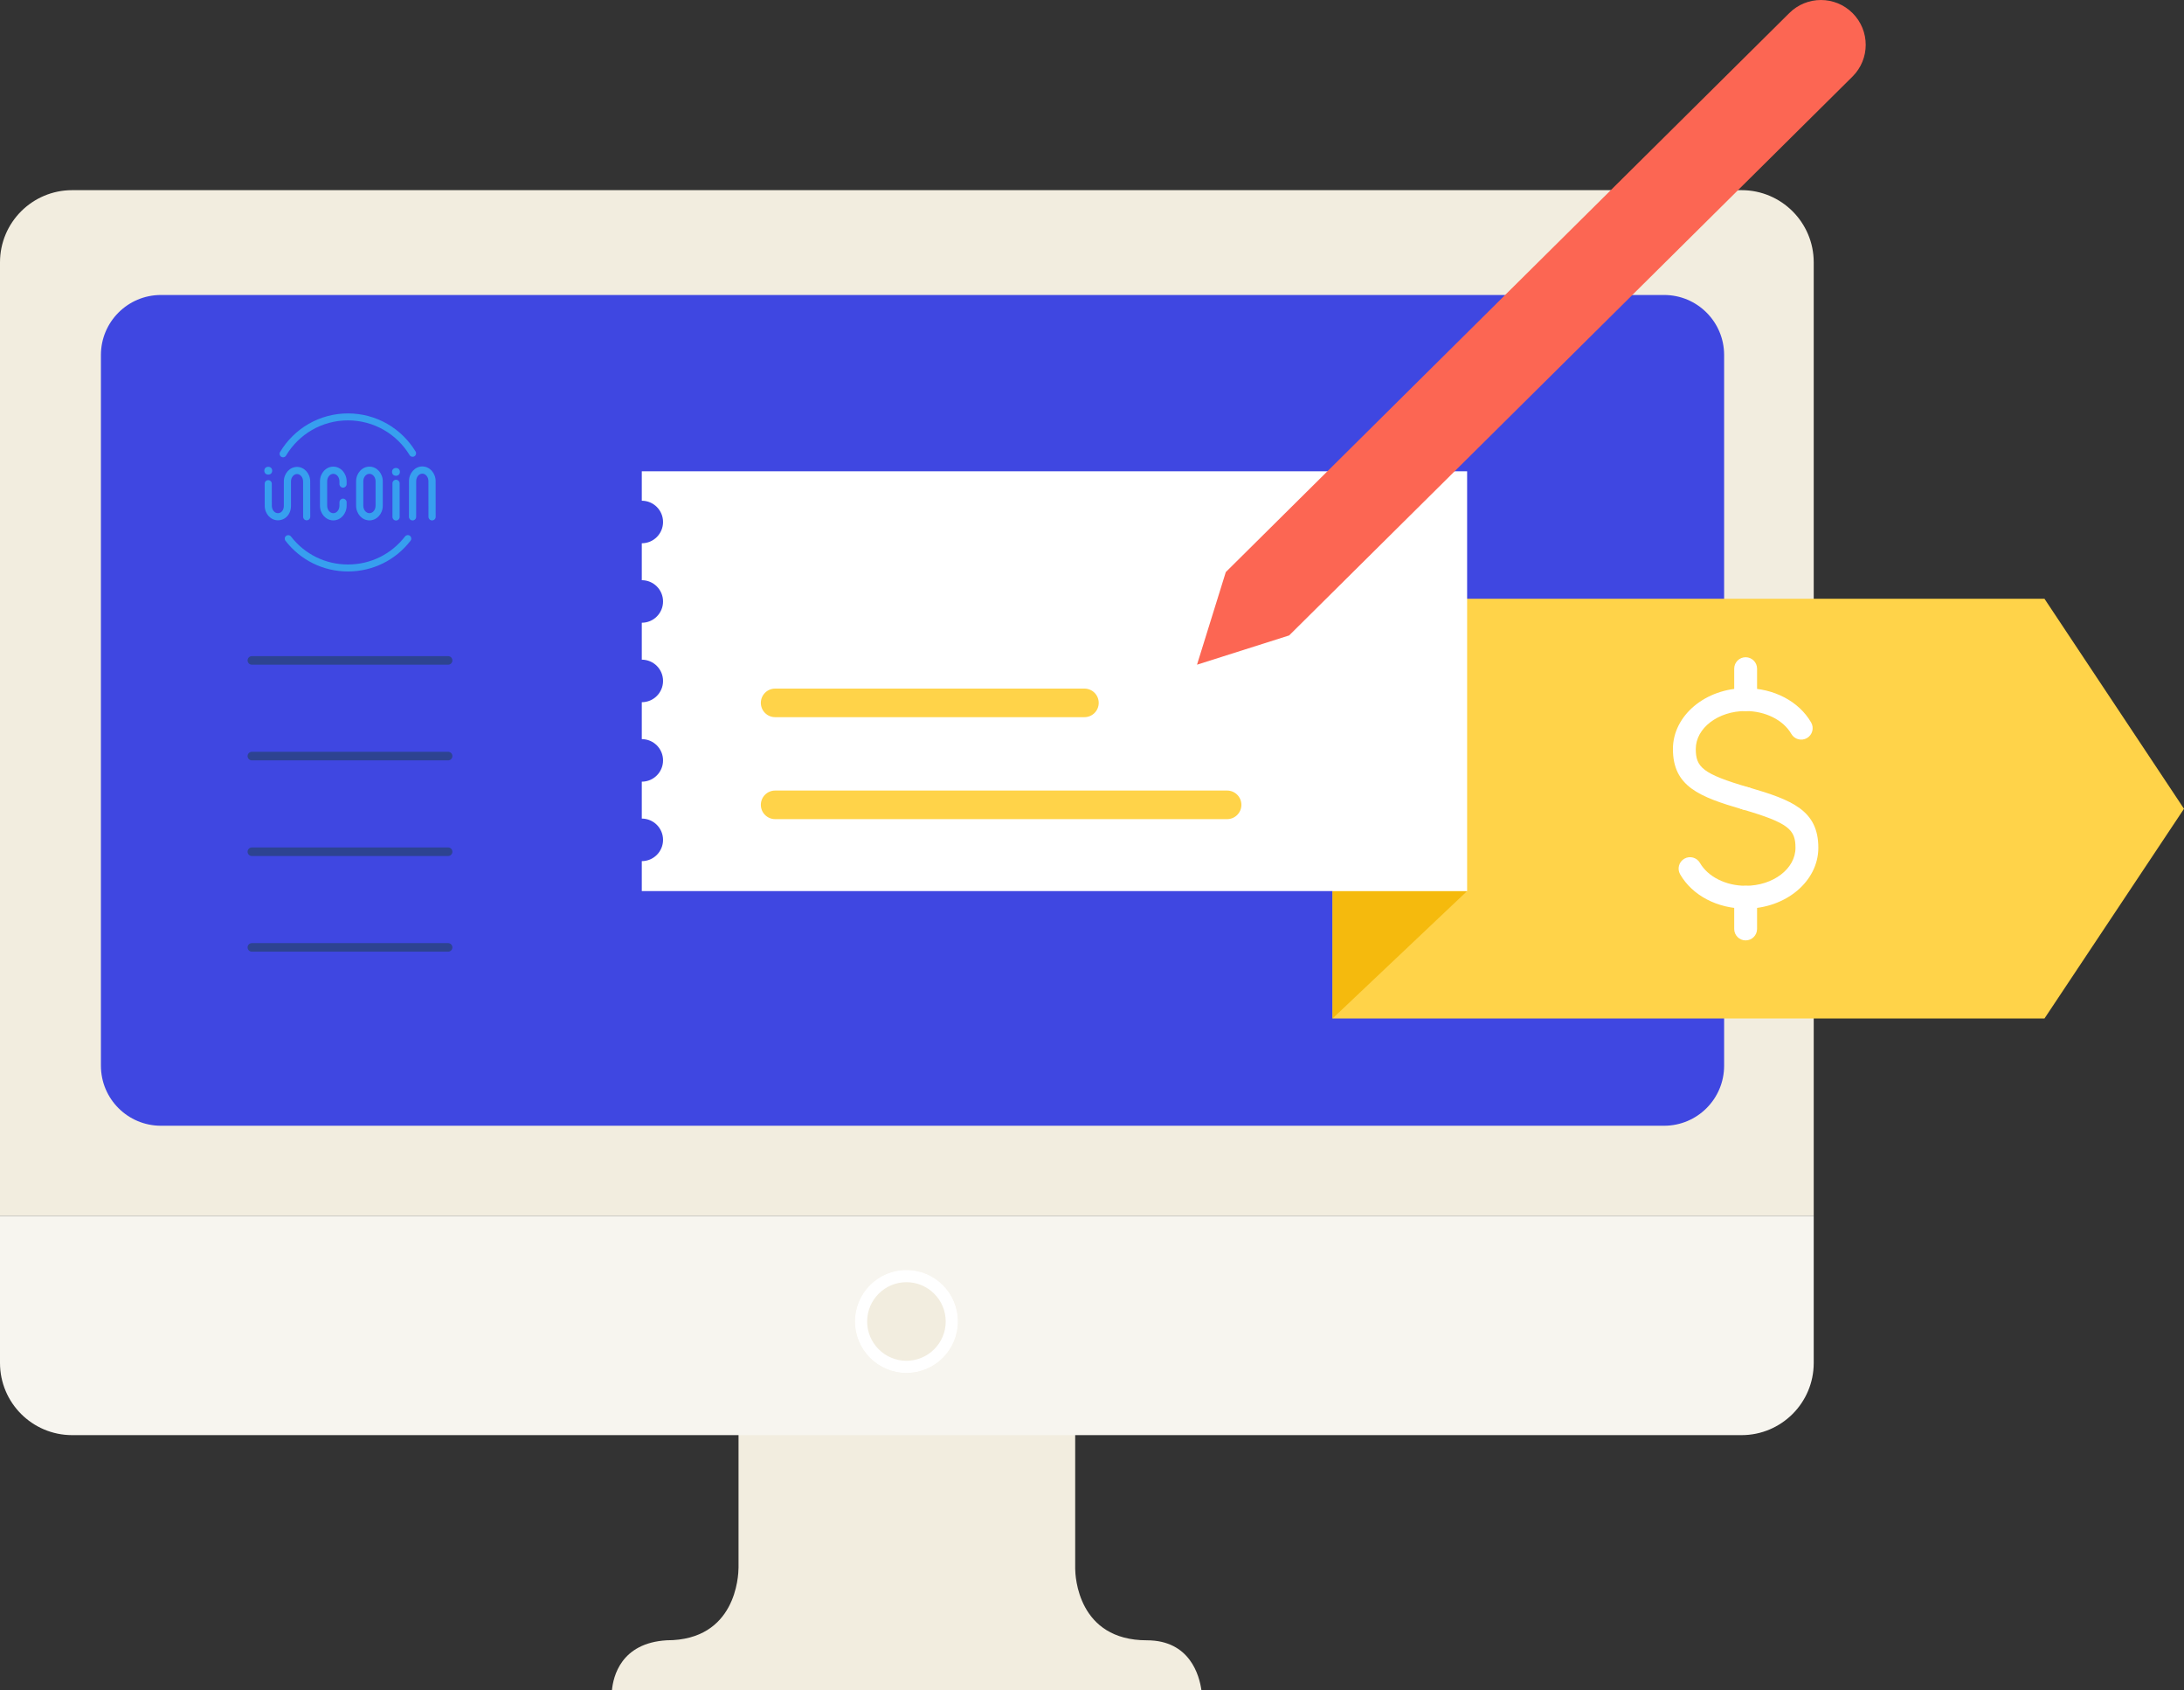 <?xml version="1.0" encoding="utf-8"?>
<!-- Generator: Adobe Illustrator 17.0.0, SVG Export Plug-In . SVG Version: 6.00 Build 0)  -->
<!DOCTYPE svg PUBLIC "-//W3C//DTD SVG 1.1//EN" "http://www.w3.org/Graphics/SVG/1.1/DTD/svg11.dtd">
<svg version="1.1" id="Layer_1" xmlns="http://www.w3.org/2000/svg" xmlns:xlink="http://www.w3.org/1999/xlink" x="0px" y="0px"
	 width="191.071px" height="147.849px" viewBox="0 0 191.071 147.849" enable-background="new 0 0 191.071 147.849"
	 xml:space="preserve">
<rect x="0" y="0" width="191.071" height="147.849" fill="#333333" stroke="none"/>
<g>
	<g>
		<g>
			<g>
				<path fill="#F2EDDF" d="M100.337,143.466c-6.05,0-6.267-5.622-6.272-6.264V121.18H64.612v15.925
					c-0.005,0.738-0.225,6.36-6.272,6.36c-4.014,0.23-4.695,3.171-4.804,4.383h51.575
					C104.934,146.562,104.115,143.466,100.337,143.466z"/>
			</g>
			<g>
				<g>
					<path fill="#F2EDDF" d="M158.677,22.947c0-3.488-2.827-6.315-6.315-6.315H6.315C2.827,16.632,0,19.459,0,22.947v83.392h158.677
						V22.947z"/>
					<path fill="#F7F5EF" d="M0,106.339v12.868c0,3.487,2.827,6.314,6.315,6.314h146.047c3.487,0,6.315-2.827,6.315-6.314v-12.868H0
						z"/>
				</g>
				<g>
					<path fill="#3F47E1" d="M150.838,93.21c0,2.9-2.351,5.251-5.251,5.251H14.08c-2.9,0-5.251-2.351-5.251-5.251V31.051
						c0-2.9,2.351-5.251,5.251-5.251h131.507c2.9,0,5.251,2.351,5.251,5.251V93.21z"/>
				</g>
				<g>
					<circle fill="#F2EDDF" cx="79.301" cy="115.581" r="4.506"/>
					<path fill="#FFFFFF" d="M79.301,112.144c1.895,0,3.437,1.542,3.437,3.437s-1.542,3.437-3.437,3.437s-3.437-1.542-3.437-3.437
						S77.406,112.144,79.301,112.144 M79.301,111.075c-2.488,0-4.505,2.017-4.505,4.505s2.017,4.505,4.505,4.505
						s4.505-2.017,4.505-4.505S81.79,111.075,79.301,111.075L79.301,111.075z"/>
				</g>
			</g>
		</g>
	</g>
	<g>
		<g>
			<g>
				<path fill="#379FEF" d="M34.649,45.526c-0.174,0-0.315-0.141-0.315-0.315v-2.936c0-0.174,0.141-0.315,0.315-0.315
					c0.174,0,0.315,0.141,0.315,0.315v2.936C34.964,45.385,34.823,45.526,34.649,45.526"/>
				<path fill="#379FEF" d="M32.321,40.813c-0.643,0-1.166,0.577-1.166,1.286v2.13c0,0.709,0.523,1.286,1.167,1.286
					c0.643,0,1.166-0.577,1.166-1.286v-2.13C33.488,41.39,32.965,40.813,32.321,40.813z M32.858,44.229
					c0,0.362-0.241,0.656-0.537,0.656c-0.296,0-0.537-0.294-0.537-0.656v-2.13c0-0.362,0.241-0.657,0.537-0.657
					c0.296,0,0.537,0.294,0.537,0.657V44.229z"/>
				<path fill="#379FEF" d="M30.01,42.653c0.172,0,0.31-0.137,0.316-0.308v-0.246c0-0.709-0.523-1.286-1.167-1.286
					c-0.643,0-1.166,0.577-1.166,1.286v2.13c0,0.709,0.523,1.286,1.167,1.286c0.643,0,1.166-0.577,1.166-1.286v-0.309
					c-0.006-0.171-0.144-0.308-0.316-0.308c-0.168,0-0.301,0.131-0.313,0.296v0.322c0,0.362-0.241,0.656-0.537,0.656
					c-0.296,0-0.537-0.294-0.537-0.656v-2.13c0-0.362,0.241-0.657,0.537-0.657c0.296,0,0.537,0.294,0.537,0.657v0.258
					C29.708,42.522,29.842,42.653,30.01,42.653z"/>
				<path fill="#379FEF" d="M38.112,42.083c0-0.708-0.521-1.284-1.163-1.286v0l-0.002,0l-0.002,0v0
					c-0.642,0.002-1.163,0.578-1.163,1.286l-0.004,3.12c0,0.174,0.141,0.315,0.315,0.315c0.174,0,0.315-0.141,0.315-0.315
					l0.004-3.12c0-0.361,0.24-0.655,0.535-0.656c0.295,0.001,0.535,0.295,0.535,0.656l0.004,3.12c0,0.174,0.141,0.315,0.315,0.315
					c0.174,0,0.315-0.141,0.315-0.315L38.112,42.083z"/>
				<g>
					<path fill="#379FEF" d="M24.832,42.11c0-0.7,0.516-1.27,1.151-1.272v0l0.002,0l0.002,0v0c0.635,0.002,1.151,0.572,1.151,1.272
						l0.004,3.087c0,0.172-0.139,0.311-0.311,0.311s-0.311-0.139-0.311-0.311l-0.004-3.087c0-0.358-0.238-0.648-0.529-0.649
						c-0.292,0.001-0.529,0.292-0.529,0.649v2.126c0,0.755-0.508,1.27-1.143,1.272v0l-0.002,0l-0.002,0v0
						c-0.635-0.002-1.151-0.572-1.151-1.272l-0.004-1.93c0-0.172,0.139-0.311,0.311-0.311c0.172,0,0.311,0.139,0.311,0.311
						l0.004,1.93c0,0.358,0.238,0.648,0.529,0.649c0.292-0.001,0.522-0.25,0.522-0.649V42.11z"/>
				</g>
				<g>
					<path fill="#379FEF" d="M24.765,39.996c-0.053,0-0.107-0.014-0.156-0.043c-0.145-0.086-0.192-0.273-0.106-0.418
						c0.602-1.01,1.458-1.856,2.475-2.447c1.048-0.609,2.247-0.93,3.466-0.93c1.21,0,2.4,0.317,3.443,0.917
						c1.011,0.582,1.866,1.417,2.471,2.415c0.087,0.144,0.041,0.332-0.103,0.419c-0.144,0.087-0.332,0.041-0.419-0.103
						c-0.552-0.91-1.331-1.672-2.254-2.203c-0.95-0.547-2.036-0.836-3.139-0.836c-1.112,0-2.204,0.293-3.16,0.848
						c-0.928,0.538-1.708,1.31-2.258,2.231C24.97,39.942,24.869,39.996,24.765,39.996z"/>
				</g>
				<g>
					<path fill="#379FEF" d="M30.444,49.982c-2.154,0-4.148-0.978-5.468-2.683c-0.103-0.133-0.079-0.325,0.054-0.428
						c0.133-0.103,0.325-0.079,0.428,0.054c1.204,1.555,3.022,2.447,4.986,2.447c1.967,0,3.787-0.894,4.991-2.453
						c0.103-0.133,0.294-0.158,0.428-0.055c0.133,0.103,0.158,0.294,0.055,0.428C34.597,49.002,32.602,49.982,30.444,49.982z"/>
				</g>
				<circle fill="#379FEF" cx="23.468" cy="41.169" r="0.344"/>
				<circle fill="#379FEF" cx="34.642" cy="41.272" r="0.344"/>
			</g>
		</g>
		<path fill="#2D4391" d="M39.204,58.137H22.036c-0.207,0-0.375-0.168-0.375-0.375s0.168-0.375,0.375-0.375h17.167
			c0.207,0,0.375,0.168,0.375,0.375S39.411,58.137,39.204,58.137z"/>
		<path fill="#2D4391" d="M39.204,66.503H22.036c-0.207,0-0.375-0.168-0.375-0.375s0.168-0.375,0.375-0.375h17.167
			c0.207,0,0.375,0.168,0.375,0.375S39.411,66.503,39.204,66.503z"/>
		<path fill="#2D4391" d="M39.204,74.87H22.036c-0.207,0-0.375-0.168-0.375-0.375s0.168-0.375,0.375-0.375h17.167
			c0.207,0,0.375,0.168,0.375,0.375S39.411,74.87,39.204,74.87z"/>
		<path fill="#2D4391" d="M39.204,83.237H22.036c-0.207,0-0.375-0.168-0.375-0.375s0.168-0.375,0.375-0.375h17.167
			c0.207,0,0.375,0.168,0.375,0.375S39.411,83.237,39.204,83.237z"/>
	</g>
	<g>
		<polygon fill="#FFD349" points="178.863,89.082 116.578,89.082 116.578,52.368 178.863,52.368 191.071,70.738 		"/>
		<g>
			<polygon fill="#F5BA0D" points="116.578,89.082 128.354,77.936 116.578,77.936 			"/>
		</g>
		<g>
			<g>
				<path fill="#FFFFFF" d="M152.72,62.188c-0.552,0-1-0.448-1-1v-2.704c0-0.552,0.448-1,1-1s1,0.448,1,1v2.704
					C153.72,61.741,153.272,62.188,152.72,62.188z"/>
				<path fill="#FFFFFF" d="M152.72,82.25c-0.552,0-1-0.448-1-1v-2.777c0-0.552,0.448-1,1-1s1,0.448,1,1v2.777
					C153.72,81.802,153.272,82.25,152.72,82.25z"/>
				<g>
					<path fill="#FFFFFF" d="M152.721,70.831c-0.093,0-0.187-0.013-0.28-0.04c-3.784-1.102-6.082-2.007-6.082-5.281
						c0-2.934,2.854-5.321,6.361-5.321c2.466,0,4.662,1.15,5.73,3.001c0.276,0.479,0.112,1.09-0.367,1.366
						c-0.478,0.276-1.09,0.112-1.366-0.366c-0.701-1.216-2.27-2.001-3.998-2.001c-2.405,0-4.361,1.49-4.361,3.321
						c0,1.582,0.578,2.178,4.641,3.361c0.53,0.154,0.835,0.709,0.681,1.24C153.553,70.547,153.154,70.831,152.721,70.831z"/>
					<path fill="#FFFFFF" d="M152.72,79.473c-2.466,0-4.662-1.15-5.73-3.001c-0.276-0.478-0.112-1.09,0.366-1.366
						c0.478-0.276,1.09-0.112,1.366,0.366c0.701,1.215,2.27,2.001,3.998,2.001c2.405,0,4.361-1.49,4.361-3.321
						c0-1.582-0.578-2.178-4.641-3.361c-0.53-0.154-0.835-0.709-0.681-1.24s0.709-0.834,1.24-0.681
						c3.784,1.102,6.082,2.007,6.082,5.281C159.081,77.086,156.228,79.473,152.72,79.473z"/>
				</g>
			</g>
		</g>
		<g>
			<path fill="#FFFFFF" d="M56.148,41.222v2.573c1.027,0,1.86,0.833,1.86,1.861c0,1.027-0.833,1.86-1.86,1.86v3.23
				c1.027,0,1.86,0.833,1.86,1.86c0,1.028-0.833,1.861-1.86,1.861v3.23c1.027,0,1.86,0.833,1.86,1.86c0,1.027-0.833,1.86-1.86,1.86
				v3.23c1.027,0,1.86,0.833,1.86,1.86c0,1.028-0.833,1.861-1.86,1.861v3.229c1.027,0,1.86,0.833,1.86,1.861
				c0,1.027-0.833,1.86-1.86,1.86v2.617h72.206V41.222H56.148z"/>
		</g>
		<path fill="#FFD349" d="M94.873,62.726H67.814c-0.69,0-1.25-0.56-1.25-1.25s0.56-1.25,1.25-1.25h27.059
			c0.69,0,1.25,0.56,1.25,1.25S95.564,62.726,94.873,62.726z"/>
		<g>
			<g>
				<path fill="#FC6653" d="M104.722,58.136l2.519-8.1L156.644,1.04l-0.108,0.108c1.531-1.531,4.01-1.531,5.541,0
					s1.531,4.01,0,5.541l0,0l-49.294,48.888L104.722,58.136z"/>
			</g>
		</g>
		<path fill="#FFD349" d="M107.356,71.644H67.814c-0.69,0-1.25-0.56-1.25-1.25s0.56-1.25,1.25-1.25h39.542
			c0.69,0,1.25,0.56,1.25,1.25S108.046,71.644,107.356,71.644z"/>
	</g>
</g>
</svg>
